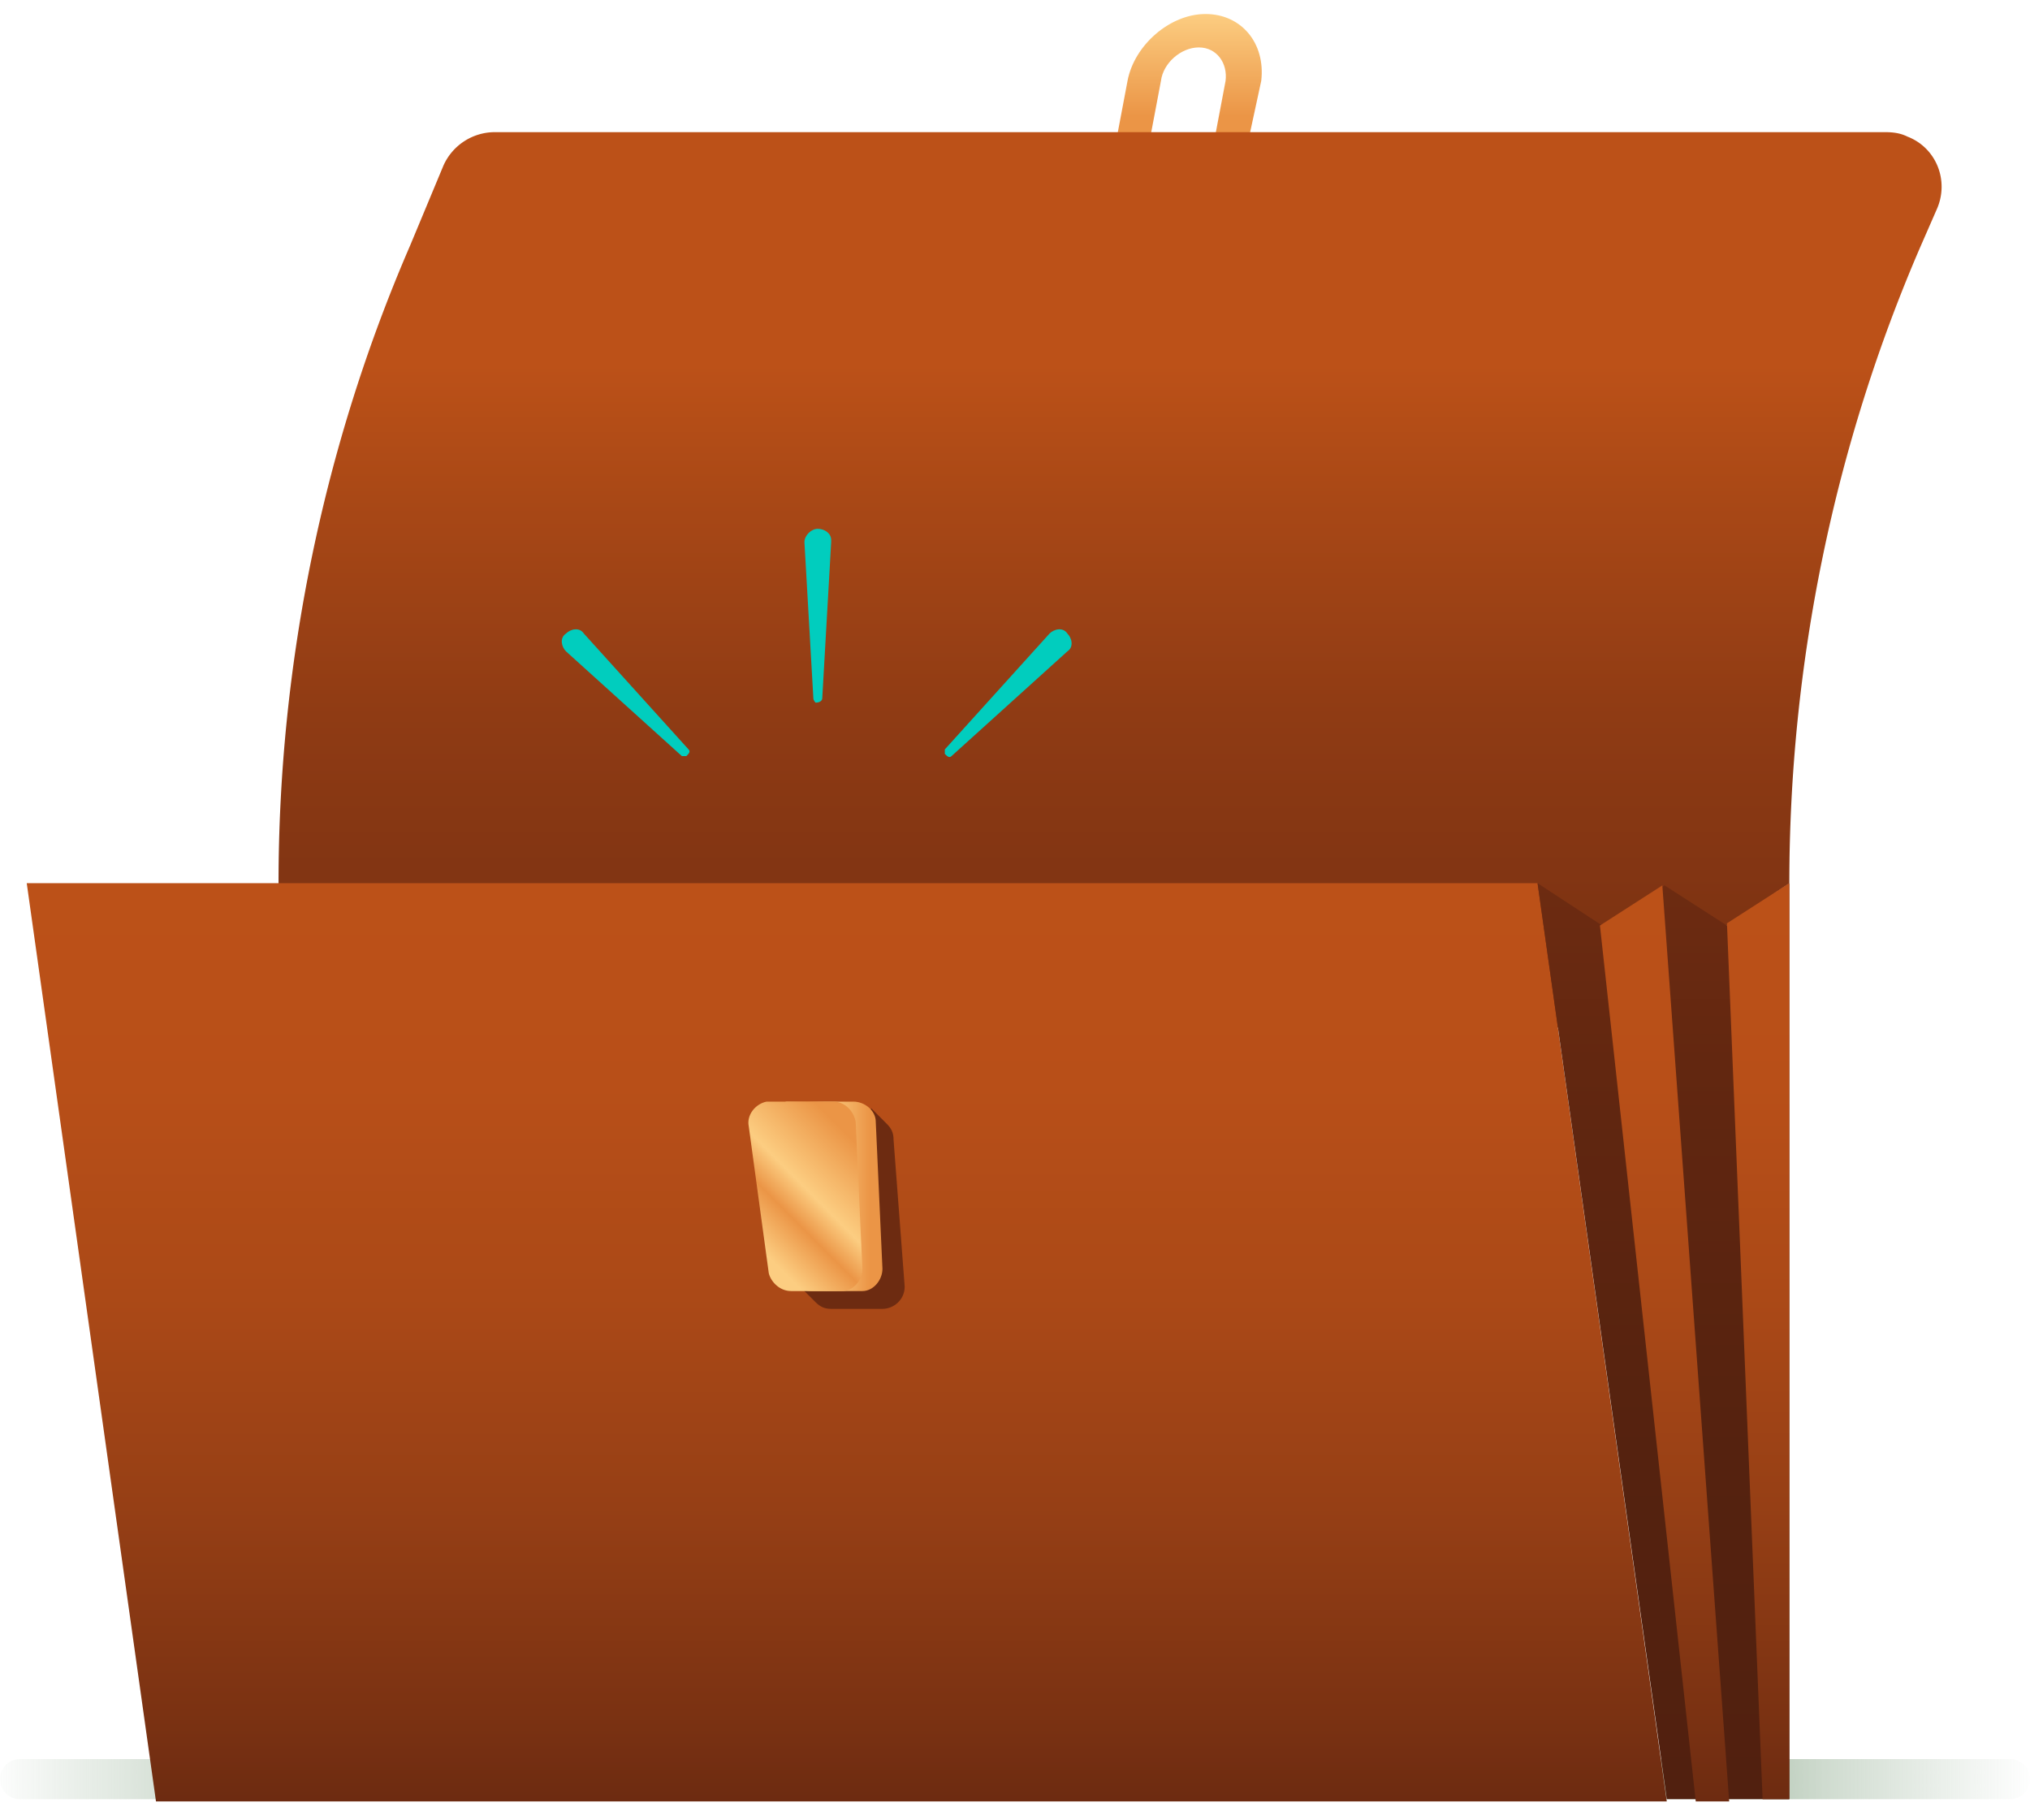 <svg fill="none" xmlns="http://www.w3.org/2000/svg" viewBox="0 0 145 130" aria-hidden="true" role="img"><g clip-path="url(#clip0_11461_57928)"><path d="M1.432 125.629h142.136c.795 0 1.432.637 1.432 1.432 0 .796-.637 1.433-1.432 1.433H1.432A1.427 1.427 0 010 127.061c0-.795.637-1.432 1.432-1.432z" fill="url(#paint0_linear_11461_57928-uid-4)"></path><path d="M88.815 11.664h-2.388l1.114-5.889c.16-1.273-.636-2.388-1.91-2.388-1.273 0-2.546 1.115-2.706 2.388l-1.114 5.89h-2.387l1.114-5.89C81.016 3.228 83.562 1 86.108 1c2.547 0 4.298 2.07 3.98 4.775l-1.273 5.89z" fill="url(#paint1_linear_11461_57928-uid-4)"></path><path d="M134.495 9.438h-99.16a4.021 4.021 0 00-3.661 2.387l-2.388 5.73c-6.207 14.325-9.39 29.923-9.39 45.521v65.417l103.457-62.392 4.457-3.025c0-15.598 3.183-31.196 9.391-45.521l1.114-2.547c.955-2.069 0-4.456-2.069-5.252-.637-.319-1.274-.319-1.751-.319z" fill="url(#paint2_linear_11461_57928-uid-4)"></path><path d="M109.825 63.074l9.231 65.577H11.142L1.91 63.074h107.915z" fill="url(#paint3_linear_11461_57928-uid-4)"></path><path d="M63.825 81.379c0-.478-.16-.796-.478-1.114l-1.114-1.115-.319.637h-4.138c-.796 0-1.591.637-1.591 1.592v.159l1.432 10.027h-.796l1.274 1.274.159.159c.318.318.636.477 1.114.477h3.66c.797 0 1.592-.636 1.592-1.591l-.796-10.505z" fill="#6D2B11"></path><path d="M123.353 66.098l-4.456-2.865-4.457 2.865-4.616-3.024 9.232 65.417h8.754V63.074l-4.457 3.024z" fill="url(#paint4_linear_11461_57928-uid-4)"></path><path d="M123.513 128.651h-2.388l-6.844-62.553 4.457-2.865 4.775 65.418zm4.297 0V63.074l-4.456 2.865 2.546 62.552h1.91v.16z" fill="url(#paint5_linear_11461_57928-uid-4)"></path><path d="M62.554 80.106l.478 10.505c0 .796-.637 1.592-1.433 1.592h-3.66c-.797 0-1.433-.637-1.592-1.273l-1.433-10.505c-.159-.796.478-1.592 1.273-1.751h4.775c.796 0 1.592.636 1.592 1.432z" fill="url(#paint6_linear_11461_57928-uid-4)"></path><path d="M61.12 80.106l.478 10.505c0 .796-.637 1.592-1.432 1.592h-3.661c-.796 0-1.433-.637-1.592-1.273l-1.432-10.505c-.16-.796.477-1.592 1.273-1.751h4.775c.796 0 1.432.636 1.592 1.432z" fill="url(#paint7_linear_11461_57928-uid-4)"></path><path d="M58.097 49.862l-.637-11.141c0-.478.477-.955.955-.955.477 0 .955.318.955.796v.159l-.637 11.141c0 .16-.159.319-.477.319 0 0-.16-.16-.16-.319zm9.39 3.659l7.481-8.276c.318-.319.955-.478 1.273 0 .319.318.478.955 0 1.273l-8.276 7.48c-.16.16-.319 0-.478-.158v-.319zm-18.781.478l-8.277-7.481c-.318-.318-.477-.955 0-1.273.319-.319.955-.478 1.274 0l7.48 8.276c.16.16 0 .319-.159.478h-.318z" fill="#01CDBE"></path></g><defs><linearGradient id="paint0_linear_11461_57928-uid-4" x1=".027" y1="127.156" x2="145.131" y2="127.156" gradientUnits="userSpaceOnUse"><stop stop-color="#C3D2C3" stop-opacity=".05"></stop><stop offset=".03" stop-color="#C3D2C3" stop-opacity=".3"></stop><stop offset=".06" stop-color="#C3D2C3" stop-opacity=".51"></stop><stop offset=".08" stop-color="#C3D2C3" stop-opacity=".69"></stop><stop offset=".11" stop-color="#C3D2C3" stop-opacity=".83"></stop><stop offset=".14" stop-color="#C3D2C3" stop-opacity=".92"></stop><stop offset=".16" stop-color="#C3D2C3" stop-opacity=".98"></stop><stop offset=".19" stop-color="#C3D2C3"></stop><stop offset=".29" stop-color="#C3D2C3"></stop><stop offset=".88" stop-color="#C3D2C3"></stop><stop offset=".9" stop-color="#C3D2C3" stop-opacity=".78"></stop><stop offset=".97" stop-color="#C3D2C3" stop-opacity=".23"></stop><stop offset="1" stop-color="#C3D2C3" stop-opacity=".01"></stop></linearGradient><linearGradient id="paint1_linear_11461_57928-uid-4" x1="84.65" y1="11.718" x2="84.65" y2="1.019" gradientUnits="userSpaceOnUse"><stop offset=".32" stop-color="#EB9546"></stop><stop offset="1" stop-color="#FCCD81"></stop></linearGradient><linearGradient id="paint2_linear_11461_57928-uid-4" x1="79.222" y1="128.626" x2="79.222" y2="9.368" gradientUnits="userSpaceOnUse"><stop offset=".22" stop-color="#6D2B11"></stop><stop offset=".37" stop-color="#712D11"></stop><stop offset=".51" stop-color="#7C3212"></stop><stop offset=".65" stop-color="#8F3B14"></stop><stop offset=".78" stop-color="#A94816"></stop><stop offset=".86" stop-color="#BC5118"></stop></linearGradient><linearGradient id="paint3_linear_11461_57928-uid-4" x1="60.436" y1="128.631" x2="60.436" y2="63.138" gradientUnits="userSpaceOnUse"><stop stop-color="#6D2B11"></stop><stop offset=".08" stop-color="#793112"></stop><stop offset=".32" stop-color="#963F15"></stop><stop offset=".55" stop-color="#AB4917"></stop><stop offset=".78" stop-color="#B84F18"></stop><stop offset="1" stop-color="#BC5118"></stop></linearGradient><linearGradient id="paint4_linear_11461_57928-uid-4" x1="118.787" y1="128.624" x2="118.787" y2="63.138" gradientUnits="userSpaceOnUse"><stop stop-color="#51200F"></stop><stop offset=".38" stop-color="#55220F"></stop><stop offset=".75" stop-color="#602610"></stop><stop offset="1" stop-color="#6D2B11"></stop></linearGradient><linearGradient id="paint5_linear_11461_57928-uid-4" x1="121.039" y1="128.624" x2="121.039" y2="63.131" gradientUnits="userSpaceOnUse"><stop stop-color="#6D2B11"></stop><stop offset=".08" stop-color="#793112"></stop><stop offset=".32" stop-color="#963F15"></stop><stop offset=".55" stop-color="#AB4917"></stop><stop offset=".78" stop-color="#B84F18"></stop><stop offset="1" stop-color="#BC5118"></stop></linearGradient><linearGradient id="paint6_linear_11461_57928-uid-4" x1="54.849" y1="85.444" x2="63.045" y2="85.444" gradientUnits="userSpaceOnUse"><stop offset=".09" stop-color="#FCCD81"></stop><stop offset=".34" stop-color="#EB9546"></stop><stop offset=".51" stop-color="#FCCD81"></stop><stop offset=".89" stop-color="#EB9546"></stop></linearGradient><linearGradient id="paint7_linear_11461_57928-uid-4" x1="53.194" y1="89.696" x2="62.19" y2="80.7" gradientUnits="userSpaceOnUse"><stop offset=".09" stop-color="#FCCD81"></stop><stop offset=".34" stop-color="#EB9546"></stop><stop offset=".51" stop-color="#FCCD81"></stop><stop offset=".89" stop-color="#EB9546"></stop></linearGradient><clipPath id="clip0_11461_57928-uid-4"><rect width="145" height="130" fill="#fff"></rect></clipPath></defs></svg>